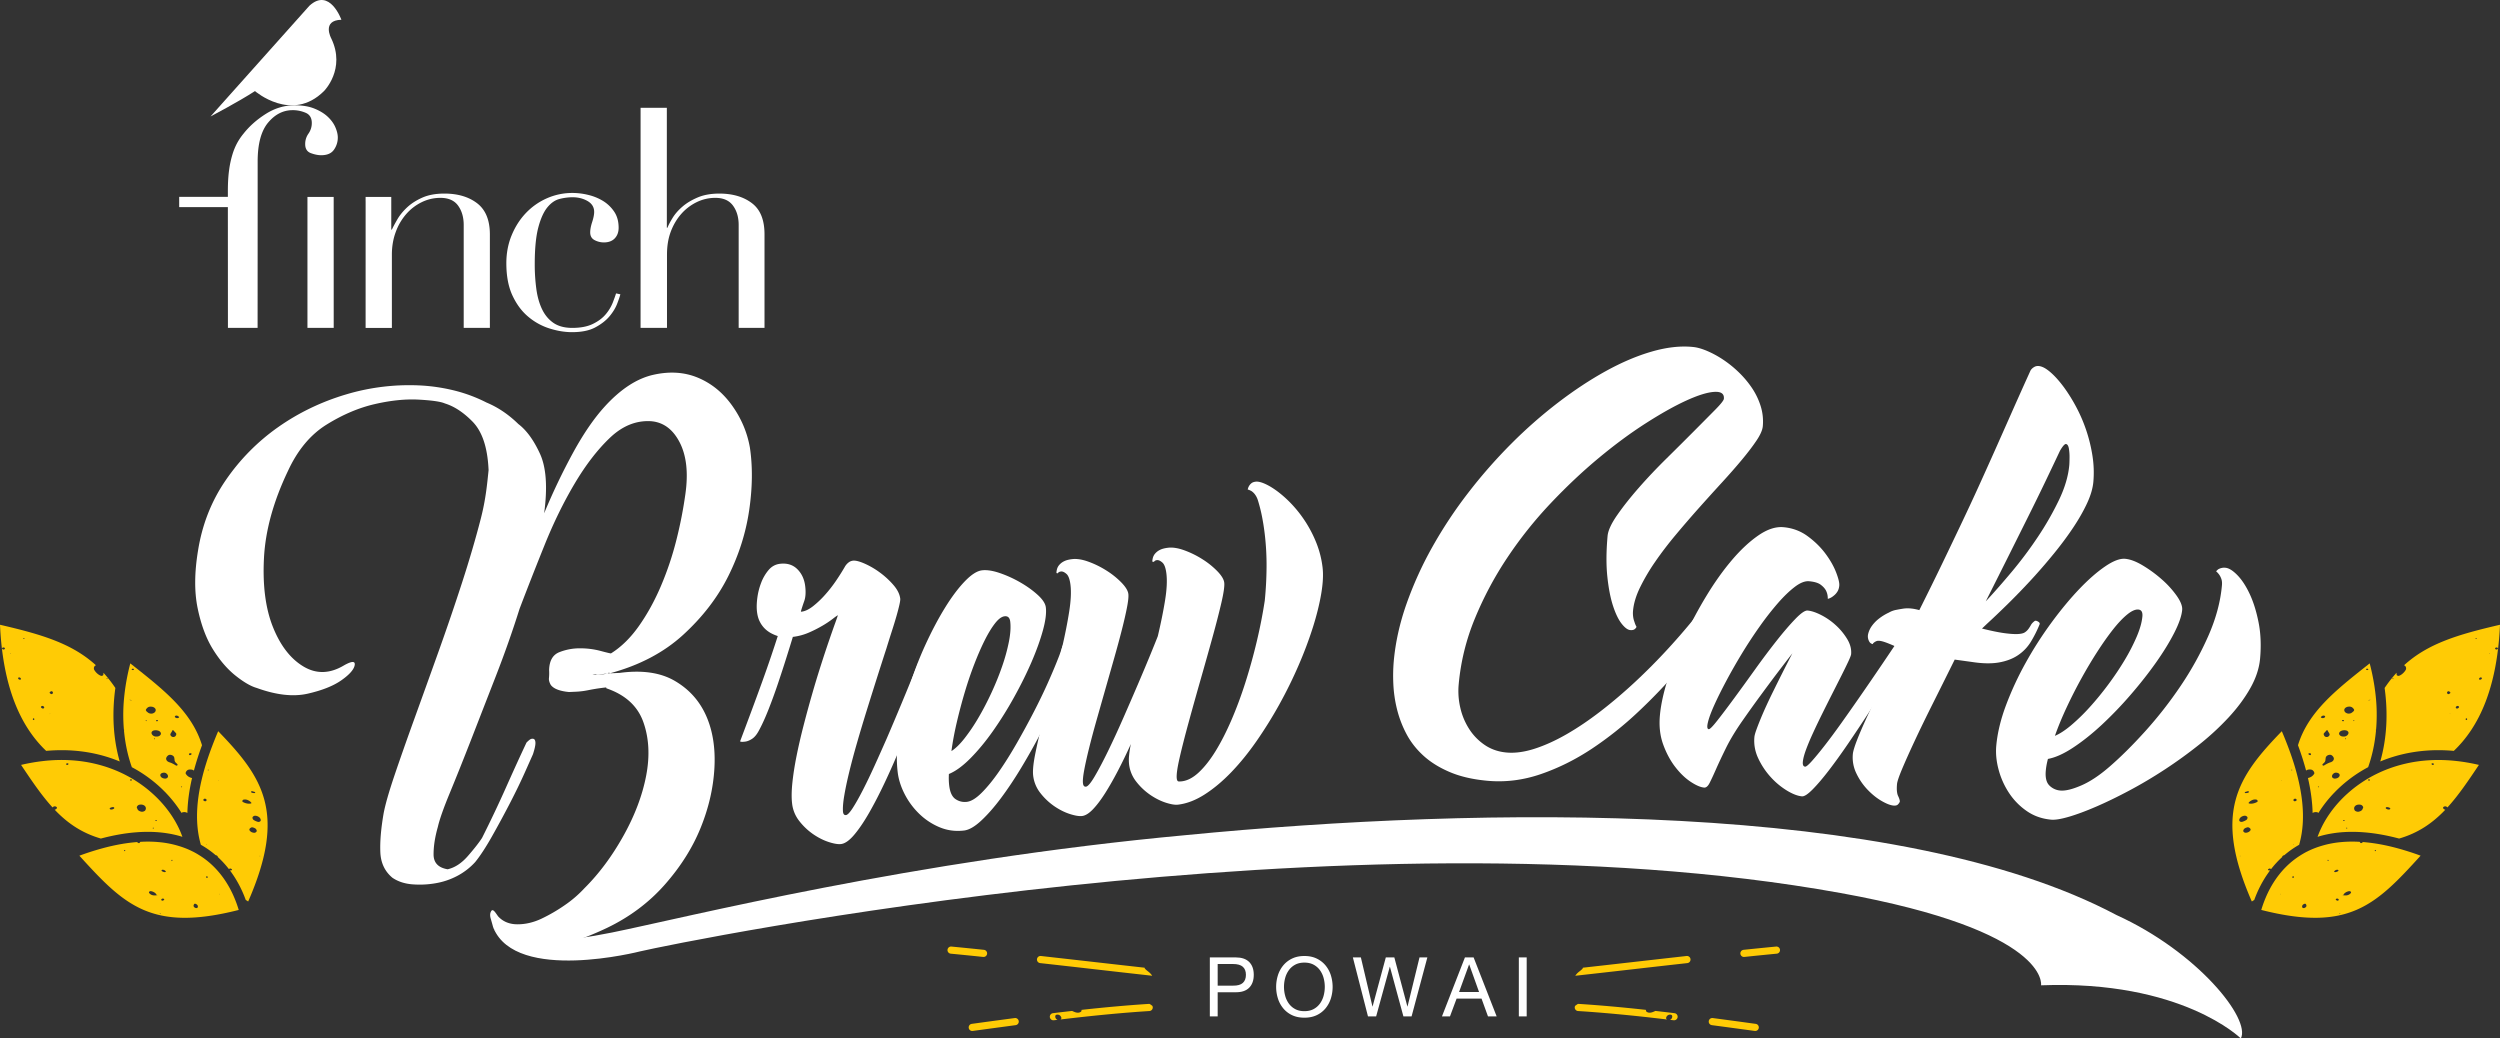 <svg xmlns="http://www.w3.org/2000/svg" viewBox="0 0 7568.17 3143.66"><rect x="0" y="0" width="7568.17" height="3143.66" fill="#333333" stroke="none"/><defs><style>.cls-1{fill:#fff;}.cls-2{fill:#ffcb05;}</style></defs><title>BrewCafe_logo</title><g id="Layer_2" data-name="Layer 2"><g id="Layer_1-2" data-name="Layer 1"><g id="_Group_" data-name="&lt;Group&gt;"><path id="_Compound_Path_" data-name="&lt;Compound Path&gt;" class="cls-1" d="M689.8,649.56V579.18q0-36.75,3.67-63.53a291.42,291.42,0,0,1,9.95-47.25,185.82,185.82,0,0,1,14.67-35.72A181.32,181.32,0,0,1,737,404.83q27.27-34.6,68.23-60.37t87.13-25.71q34.73,0,59.37,9.95c16.4,6.66,30,14.89,40.43,24.71s18.22,20.48,23.14,32,7.33,21.92,7.33,31a63.31,63.31,0,0,1-11.57,36.7q-11.55,16.81-38.87,16.78c-9.08,0-19.38-2-30.91-6.21s-17.38-13.27-17.38-27.37a53.93,53.93,0,0,1,10-31.95,54.92,54.92,0,0,0,10-32.1q0-23-18.91-30.93a99.35,99.35,0,0,0-38.88-7.85c-28.74,0-53.5,12.57-74.51,37.74S780,435.65,780,488.92v145.9h0v14.74h0l-.17,343.07H690Z"/><path id="_Compound_Path_2" data-name="&lt;Compound Path&gt;" class="cls-1" d="M930.73,609.13h0V596.19h79.42l.08,396.44h-79.5Z"/><path id="_Compound_Path_3" data-name="&lt;Compound Path&gt;" class="cls-1" d="M1106.85,609.13h-.07V596.19h77.69v98.9h1.81c3.74-8,9.18-18.16,16.28-30.51s16.7-24.34,29.08-36.06,27.66-21.7,46.17-30,41-12.53,67.49-12.53q60.95,0,99.38,29.54Q1483,645.24,1483,709.83v282.8h-79.23V681.21c0-24-6-43.75-17.32-59.14s-29.17-23.1-53.2-23.1a127.89,127.89,0,0,0-56.31,12.94,148.46,148.46,0,0,0-47.08,36,171,171,0,0,0-31.88,54.54q-11.67,31.47-11.65,68.43l0,221.78h-79.54Z"/><path id="_Compound_Path_4" data-name="&lt;Compound Path&gt;" class="cls-1" d="M1878,890.93q-2.57,10.25-9.9,29.1c-4.93,12.59-12.64,25.29-23.25,37.86s-25,23.72-43,33.33-41.43,14.31-70.16,14.31q-32.7,0-67.93-11.11a186.54,186.54,0,0,1-64.57-35.56q-29.31-24.45-47.84-64.23t-18.51-98q0-45.21,15.93-84.07t43.07-67.46a197.13,197.13,0,0,1,63.66-44.78,190.15,190.15,0,0,1,78-16.17,199.65,199.65,0,0,1,47.71,6,154.25,154.25,0,0,1,44.83,18.48A109.46,109.46,0,0,1,1859.46,641c8.91,13.27,13.3,29.44,13.3,48.53,0,12.92-3.81,23.6-11.57,31.88s-18.82,12.48-33.11,12.48a59.94,59.94,0,0,1-28-6.94q-13.36-6.95-13.38-23.53c0-8.65,2-19.14,6-31.4s6-22.49,6-30.55c0-14.1-6.63-25.07-19.77-32.75s-28.41-11.59-45.61-11.59a159.86,159.86,0,0,0-39.17,5.11c-13.5,3.36-25.9,11.84-37,25.36s-20.39,33.93-27.54,61-10.79,64.08-10.79,110.86a554.62,554.62,0,0,0,4.77,74.83c3.16,23.46,8.85,43.9,17.22,61.45s19.81,31.44,34.45,41.58,33.73,15.3,57.18,15.3q37.88,0,62.44-12.1c16.39-7.94,29.21-17.62,38.72-29a129,129,0,0,0,21.1-34.64c4.57-11.73,8-21.33,10.3-28.69Z"/><path id="_Compound_Path_5" data-name="&lt;Compound Path&gt;" class="cls-1" d="M1939.23,326.31h79.48V689.5h1.83c3-8,8.33-18,15.68-30s17.45-23.41,30-34.22,28.06-20,46.13-27.65q27.4-11.58,65.25-11.61,61,0,99.3,29.54c25.62,19.79,37.48,51.16,37.48,94.28v282.8h-78.23V681.21c0-24-6-43.75-17.51-59.14s-29-23.1-53.08-23.1a128.15,128.15,0,0,0-56.37,12.94,149.32,149.32,0,0,0-47.1,36q-20.31,23.21-31.92,54.54c-7.65,21-11,43.78-11,68.43V992.63h-80Z"/><path id="_Path_" data-name="&lt;Path&gt;" class="cls-1" d="M1033.5,59.8s-35.2-98.66-96.7-42.53L637.32,352.58s84-44,134.57-76.85c0,0,111.48,97,208.88,0,0,0,66.85-66.44,22-159.49C1002.76,116.24,972.83,61.39,1033.5,59.8Z"/><rect id="_Path_2" data-name="&lt;Path&gt;" class="cls-1" x="542.45" y="595.94" width="148.01" height="31.07"/></g><path class="cls-1" d="M1438.42,2609.81q22.8-28.07,50.71-77.44t54.21-100.16q26.29-50.79,45.47-93.74t24.62-55.24q7.93-24.39,7.47-34.92t-6.53-11.74c-4.07-.8-8,.36-11.87,3.53a82.21,82.21,0,0,0-8.67,7.91q-27.52,58.39-61.69,135.07t-72.9,153.62q-14.12,21.71-42.7,54.53t-61.38,40.32q-42.47-7.14-42.59-44.73t12.87-83.28q7.53-33.4,36-102.37T1425.13,2242q35.05-90.24,75.6-194.35t72.13-204.7q35-91.79,75.67-192.85t91-186q50.4-84.91,106.66-138.57t122.58-50.55q57.26,3.52,88.54,63.76t17.5,157.12a1294.32,1294.32,0,0,1-27,138,939.19,939.19,0,0,1-46.48,138.92q-28.59,67.45-66.78,121.76t-85,83.49q-3,.12-31.91-7.62a242.39,242.39,0,0,0-62-7.79,166.81,166.81,0,0,0-62.64,11.81q-29.58,11.88-30.7,54a155.13,155.13,0,0,1-.42,24.08c-.78,6.05,1,13,5.42,20.81q12.76,17.49,55.1,21.62l22.51-1a236.56,236.56,0,0,0,35.89-4.6q19.37-3.82,35.82-6.1c9.81-1.32,16.42-2.05,20.69-2.33-2.61.21-3.1,1.19-1.1,3q85.47,29.36,111.29,101.85t8.68,162q-17.1,89.52-68.63,182t-117.79,158.61a353.73,353.73,0,0,1-60.84,52.32,497.92,497.92,0,0,1-70.39,40.73q-35.37,16.59-71.44,16.7t-58.17-23c-5.92-6.61-15.79-26.83-21.82-17.09-3,4.83-4.52,11.2-2.06,21.15,2.32,7.89,4.72,16.33,7.12,25.24s8.75,17.15,19.15,24.74c9.6,11.88,21.36,22,34.11,31.36,19.49.73,40.65,1.82,63.68,3.4,10.53.72,20.56,1.19,30.26,1.5,3.74-.08,7.62-.17,11.91-.37a331,331,0,0,0,98.39-19.4,955.75,955.75,0,0,0,88.6-37q103-49.7,174.64-131.06t108.2-171.73q36.6-90.29,41.62-180.8t-25.07-158.3q-30.06-67.83-94.92-105.58T1876.23,2037l-30,1.33-6,.27-3,.13c-5.62,2.17-16,3.6-30.66,4.34,3.56-.25,13.63-1.66,30.66-4.34,4-.17,6-1.24,5.86-3.26l3.14,2.86q133.76-35.94,221.92-116.59t136.5-177.5q48.3-96.89,63.34-199.82t2.13-189.58q-12.09-68.62-53.76-127t-103-84.17q-61.35-25.82-135.74-9t-146.17,95.2q-48.82,53.36-96.09,139.62a1902.18,1902.18,0,0,0-88.07,184.37q15.78-118-12.48-179.91t-65.67-90.33q-44.07-43.17-96.12-64.93a458.88,458.88,0,0,0-91.78-35,547.35,547.35,0,0,0-103-16.48,667.38,667.38,0,0,0-230.42,26.75Q935,1227.56,841.69,1293.28A634,634,0,0,0,683.36,1453.7q-65,94.68-83.81,212.76-16.57,100-1.28,174.5t46.11,124.28q30.84,49.83,68.19,79.71t64.84,37.72q88.64,32.16,154.16,17.23t102-40.61q36.43-25.66,40.11-45.39t-31.59-.1q-64.47,38.94-123.14,4t-92.52-119.22q-33.81-84.22-27.31-209.33t72.53-263.4q43.88-95.11,117.09-140.53t146.14-62.11q72.93-16.79,133.26-13.43t78.7,11.54q42.67,13.2,83.65,55c27.26,27.87,45.19,73.45,48.51,145.34l.1,1.38c-4.22,40.33-8.16,87.12-23.57,146.92s-34.12,123.85-56.17,192-46,138.42-71.85,210.72-50.45,140.6-73.64,204.79-43.27,121.23-60.09,171.09-27.69,88-32.54,114.23q-12,69.77-9.82,117.75t36.48,76.59q24.8,16.93,59.53,19.92a278.14,278.14,0,0,0,70.55-3.13,219.11,219.11,0,0,0,66.68-22.51A198.45,198.45,0,0,0,1438.42,2609.81ZM1805.7,2043.1l-1.38.08-3,.13c-10,.45-9-.08,2.94-1.64,2.65-.33,4.6-.76,7-1.13-1.27.33-3.08.74-4,1C1803.38,2042.71,1803,2043.19,1805.7,2043.1Z"/><path class="cls-2" d="M722.67,2754.68c-1-3.54-2.22-7.25-3.47-11-2.6-7.85-5.71-16.2-9.32-24.81a322,322,0,0,0-14.43-30.2c-15.48-28.42-37.14-57.68-67.39-82.17a247.8,247.8,0,0,0-23.76-16.89c-6.12-3.87-12.42-7.61-19.13-11.05-.52-.27-1.08-.49-1.61-.76q-6.72-3.39-13.65-6.41a269.33,269.33,0,0,0-29.57-10.65,296.4,296.4,0,0,0-45.11-9.83,369.94,369.94,0,0,0-70.75-2.39c-.64,2-2.25,3.79-3.73,3.85-1.8.08-4.22-1.4-5.6-3.24-10.21.79-20.62,1.91-31.24,3.42q-22.91,3.25-47.05,8.75c-10.47,2.39-21.15,5.15-32,8.17-20.91,5.84-42.37,12.73-64.56,20.94C376.27,2740.06,458,2821.9,722.67,2754.68Zm-126.8-5.8a11.41,11.41,0,0,1-3.11,0c-6.43-2.16-8.39-6.16-5.45-11.22,1-1.79,2.81-2.26,4.83-1.49,5.07,2,7.22,5.12,6.87,9.27C598.88,2747,597.66,2748.17,595.87,2748.88Zm67.35-41.9,1.12-1.3.69,1.46Zm-38.91-53c.33-.59,1.39-1.51,1.77-1.42a3.22,3.22,0,0,1,2.83,3,2.16,2.16,0,0,1-1,1.54,2.34,2.34,0,0,1-3.66-1.08A2.24,2.24,0,0,1,624.31,2654Zm-244.9-79.26c-.4.63-.69,1.76-1.18,1.81-2,.21-2.88-.88-2.08-2.77.17-.41,1.25-.62,1.92-.92C378.52,2573.51,379,2574.14,379.41,2574.76Zm96.41,136.44c-.46-.14-1-.26-1.42-.42,0-.17,0-.35-.07-.52-1.69.17-3.38.39-5.07.45-7.73.34-13.4-2.21-17.39-6.95a3,3,0,0,1-.32-4,5.38,5.38,0,0,1,4.93-1.9,14.28,14.28,0,0,1,2.89.39c6.74,2,11.83,5.3,14.56,10.36a4.87,4.87,0,0,1,.4,1.66l.86-.08-.79.6.79-.6c.23.42.44.74.63,1,.5.15.91.31,1,.54C477.07,2712.45,476.57,2712.27,475.82,2711.2Zm8.47,55.39a7,7,0,0,1-.48-2.09c0-.24,1-.46,1.48-.69.18.69.35,1.39.52,2.08Zm10.58-41a5.27,5.27,0,0,1-4.8.74,3.32,3.32,0,0,1-1.74-1.58c-.74-2,1.48-4.36,4-4.45,1.93,0,4,.46,4.69,1.79S496.4,2724.62,494.87,2725.57Zm7.32-86.69c-1.31,1.38-3.25,1.63-5.42,1.1-5.39-1.32-8.47-3.5-7.7-5.38a5.11,5.11,0,0,1,5.22-1.44,11.48,11.48,0,0,1,6.87,3.86C501.63,2637.61,502.47,2638.58,502.19,2638.88Zm19.66-33.6c-.11.59-1.08,1.09-1.65,1.63l-1.29-1.86c.25-.64.24-1.61.81-1.87C521.27,2602.47,522.24,2603.33,521.85,2605.28Z"/><path class="cls-2" d="M505.88,2522.6a328.52,328.52,0,0,1,37.27,8c3.06.85,6.07,1.82,9.08,2.76q-3.51-9.82-7.81-19.52c-15.32-34.4-38.09-67.2-66.6-96.16-5.23-5.32-10.7-10.47-16.3-15.51-6.12-5.5-12.39-10.85-18.93-16-7.69-6.06-15.71-11.84-23.95-17.35-5.8-3.88-11.68-7.66-17.72-11.24-1.69-1-3.43-2-5.16-3q-9.72-5.55-20.57-11c-49.61-24.58-117.11-45.13-202.34-42.72-7.57.2-15.31.63-23.16,1.22-6.74.5-13.6,1.17-20.55,2a564.09,564.09,0,0,0-65.34,11.49c32.57,48.66,62.07,92.39,95.33,128.8a8.77,8.77,0,0,1,4-2.94c3.12-1.33,8.23.39,9.15,3.17.76,2.27-2.6,5.83-6.15,6.44a5.3,5.3,0,0,1-.8,0c38,40,81.38,70.42,140,87.5C379.79,2518.71,446.78,2513.39,505.88,2522.6Zm-42.17-14.18c-.55-.53-1.57-1.1-1.51-1.6s1.57-1.46,1.78-1.37C466.37,2506.48,466.23,2507.54,463.71,2508.42ZM475,2484.85c-.89.23-1.9.79-2.66.65-2.92-.56-3.22-1.63-.74-2.58a4.69,4.69,0,0,1,2.82.4C474.91,2483.52,474.86,2484.32,475,2484.85Zm-79.68-125.36c2.2-.49,3.95.23,4.57,1.89.12.33-1.31,1-2,1.49-2.42.62-4.07,0-4.43-1.86C393.4,2360.56,394.56,2359.66,395.36,2359.49Zm-194.72-47.3a3,3,0,0,1,1.9-1.45,5.68,5.68,0,0,1,5,1.43,4.05,4.05,0,0,1-2.89,3.31,4.18,4.18,0,0,1-2.42.29C200.53,2314.89,200,2313.55,200.64,2312.19ZM343.9,2448.65a14.5,14.5,0,0,1-8.18,2c-1.94-.38-3.38-1.18-3.62-2.48a2.42,2.42,0,0,1,.89-2c2-1.64,4.76-2.32,7.66-2.78,2.25-.36,4.14,0,5,1.58S345.58,2447.69,343.9,2448.65Zm83.44,8.44c-5.06-1.27-9.19-3.38-11-7.32-.67-1.45-1.24-2.9-1.85-4.35-1.62-2.58,2.71-8.28,7-9.21,11.79-2.56,20.9,3.8,20.08,12a12.68,12.68,0,0,1-1.45,4.39C438.41,2455.9,431.8,2458.21,427.34,2457.09Z"/><path class="cls-2" d="M643.12,2256.51q-5,13-9.43,25.63c-4,11.38-7.69,22.52-11,33.35-20.82,68.11-28.3,125.43-25.75,174.13a319.78,319.78,0,0,0,3.69,34.72c1.5,9.12,3.4,17.88,5.63,26.34.59,2.23,1.15,4.48,1.78,6.67a279.23,279.23,0,0,1,44.68,31.36,10.48,10.48,0,0,1,5.55,2.75,2.68,2.68,0,0,1,.92,2.83,292.1,292.1,0,0,1,34.39,37.47c0-1.24.9-2.3,2.57-2.49a7,7,0,0,1,5.18,1.78c1.65,1.46,1.31,2.79-.71,3.54a13.83,13.83,0,0,1-2.6.44,9.68,9.68,0,0,1-2.49-.76c23,30.41,38.33,62.34,48.36,90,2.47,1.6,4.94,3.2,7.43,4.76,117.46-268.6,44.28-376.22-90.81-515.5C654.14,2228.34,648.46,2242.56,643.12,2256.51Zm-12.89,73.36c2.1.83,2,1.73-.13,2.53-.49-.45-1.38-.92-1.35-1.34S630.05,2329.79,630.23,2329.87Zm-5.44,93.93c-1.1,1.59-2.68,2.15-5,1.58a5.58,5.58,0,0,1-4.05-2.69c-.74-1.55.12-2.82,1.61-3.88a4.65,4.65,0,0,1,5.14-.42C625.41,2419.82,626.15,2421.84,624.79,2423.8Zm1,133-1.62-.83,1.8-.63ZM768.47,2521c-6.48-.84-10.84-3.61-13.36-8-.37-.63-.07-1.47-.07-2.48.52-2,2.26-3.7,4.74-5.07a7.11,7.11,0,0,1,5.71-.63c4.81,1.38,9,3.25,10.76,7.12a14.28,14.28,0,0,1,.82,2.14C778.14,2517.78,773.36,2521.59,768.47,2521Zm17.44,71.13.29-1.47,2,.94Zm3.38-108.29c-.35,3-5.11,5.12-8.75,4.06a44.84,44.84,0,0,1-12.78-5.75c-2.32-1.59-2.94-3.8-3.45-6.11-.47-3.61,4.7-7.22,9.53-6.55C783.25,2470.77,790.08,2477.13,789.29,2483.8Zm-28.88-87.26c.72-1.86,2.54-2.08,4.72-.81,1.88.5,3.83.92,5.61,1.56a3.13,3.13,0,0,1,1.9,1.61c.25,1.24-1.21,2.11-3.61,2a33,33,0,0,1-5.76-.94C761,2399.48,759.78,2398.2,760.41,2396.54Zm-26.55,27.3a5.62,5.62,0,0,1,3.7-3.25,13.17,13.17,0,0,1,2.94-.31,20.43,20.43,0,0,1,8.93,1.46c4.42,2,8.28,4.37,11,7.72,1.31,1.63.83,2.7-2,3.12a28.72,28.72,0,0,1-6.07.37,39.45,39.45,0,0,1-16.71-5C733.67,2426.86,733.16,2425.53,733.86,2423.84Zm-71.61-60.4-1.74.41.27-1.18Z"/><path class="cls-2" d="M139.76,2273.11c91.54-8.2,165.88,8.47,222.64,32.07-19.58-68.56-24-143.63-13.16-222.51A395.76,395.76,0,0,0,313,2036.51c.07.67.1,1.34.15,2-.11,1.49-.25,3-.32,4.48-.09,1.74-4.91,3.79-7,2.89a40.88,40.88,0,0,1-5.14-2.32,45.47,45.47,0,0,1-14.49-14.2,10.42,10.42,0,0,1,.48-12.91,8.6,8.6,0,0,1,3.76-2.5C217.59,1947.46,125,1920.25,0,1891.3,8.61,2082,63,2200.14,139.76,2273.11Zm184.3-220c2.27.87,2.16,1.82-.18,2.61-.52-.47-1.49-1-1.44-1.39S323.84,2053,324.06,2053.07Zm-173.3,108.56.19-1.14,1.41.69Zm5.43-69.17c1.89-.15,4.21,2.5,4.12,4.68-.07,2.38-2.81,4.68-4.88,4-3-.92-5.41-3-5.19-4.5C150.48,2095,153.77,2092.65,156.19,2092.46Zm-28,44.51c3.5,0,7.19,3.8,5.08,6.3a3.85,3.85,0,0,1-5,1.3,7.49,7.49,0,0,1-3.93-3C123.17,2139.82,125.48,2137,128.2,2137Zm-26.13,37.51a2.86,2.86,0,0,1,1.73,1.61,2.71,2.71,0,0,1,0,2.09,7,7,0,0,1-1.51,1.71,9.2,9.2,0,0,1-1.81-.69C98.41,2177.86,99.84,2174.18,102.07,2174.48ZM73.29,1932.1c.58.08,1,.79,1.5,1.21l-2.24.87c-.8-.22-2.09-.29-2.31-.69C69.64,1932.43,70.89,1931.81,73.29,1932.1ZM58.13,2050.66a5.85,5.85,0,0,1,5.34,4.55c.25,1.45-1.23,2.47-3.31,2.36-2.93-.16-5.28-2.28-5.29-4.42A3,3,0,0,1,58.13,2050.66Zm-26.29-72.61.78,1.76-2-.16Zm-19.37-17.7c2.14.87,2.93,2.2,2,3.87s-2.56,2.22-4.72,2c-2-.5-3.39-1.52-3.54-3.06C6,1961,9.88,1959.3,12.47,1960.35Z"/><path class="cls-2" d="M400.44,2013c-2-1.57-4-3.15-6-4.74a674.36,674.36,0,0,0-14.05,67.07q-1.83,11.72-3.21,23.31c-1,8.76-1.92,17.47-2.55,26.11a530.68,530.68,0,0,0,.46,84.09,2.39,2.39,0,0,1,1.11,1.33c.07.17-.4.46-.91.76,3.5,39,11.37,76.35,23.86,111.58,5.88,3.12,11.54,6.29,16.91,9.47a409.25,409.25,0,0,1,44.2,30.31q10,7.82,19.32,16.15c6.84,6.09,13.41,12.4,19.75,18.86a377,377,0,0,1,50.3,63.66,8.05,8.05,0,0,1,3.7-2,18.83,18.83,0,0,1,11.9,1.05c.74.34,1.35.76,2,1.14.76-32.06,5.22-67.2,14.15-105.88a3.91,3.91,0,0,1-.48-.05c-9.38-2.14-15.18-7-18.88-13.54-.22-3.9,1.83-7.2,5.25-10,4-3.29,15.83-2.76,19.32.94.13.13.23.29.36.42,6.47-24.32,14.56-49.91,24.57-77C581,2155.58,496.57,2088.87,400.44,2013Zm172.05,269c1-1.71,2.89-2.15,5.21-1.51,2.72.74,3.21,2,1.34,3.6a8,8,0,0,1-2.23,1.57,12.93,12.93,0,0,1-2.83.42C572.25,2284.92,571.58,2283.5,572.49,2282Zm-86.28-64.54a6.08,6.08,0,0,1,0,6.59c-1.86,3-4.82,4.88-9.12,5.5a53.82,53.82,0,0,1-6.12.23c-9.18-1.21-14.15-9.42-11.66-13.78a9.11,9.11,0,0,1,6.18-4.61,24.12,24.12,0,0,1,14.85,1A11.27,11.27,0,0,1,486.21,2217.46Zm-16.67,19.22-1.93,1.4c-.58-.51-1.62-1-1.59-1.53s1.14-1,1.77-1.44C468.37,2235.62,468.93,2236.13,469.54,2236.68Zm4.34-56.73a3.85,3.85,0,0,1,4.7,1.72c.16.3-1,1.23-1.8,1.51a12.68,12.68,0,0,1-3,.3c-.54-.61-1.49-1.23-1.48-1.84A2.4,2.4,0,0,1,473.88,2180Zm-31.39-33.12a27.33,27.33,0,0,1,3.26-3.78c3.4-3.3,8-4.4,13.39-3.67a17.34,17.34,0,0,1,8,2.9c3.86,2.88,5.09,6.41,3.71,10.27s-5,6.37-10.18,7.63a16.92,16.92,0,0,1-2.92.19c-3.14-.19-6.12-.7-8.38-2.31a38.72,38.72,0,0,1-6.06-4.95C441.61,2151.26,440.93,2149,442.49,2146.83Zm.2,33.35,1.78,1.53c-.67.47-1.34.94-2,1.4-.61-.51-1.72-1.05-1.68-1.54S442,2180.64,442.69,2180.18Zm-42.3-155.41c2.09-.86,3.73-.5,4.76.86.57,1.4-.17,2.52-2.33,2.79a4,4,0,0,1-4.45-2.19C398.24,2025.91,399.56,2025.11,400.39,2024.77Zm-1.67,97.44c-.56-.13-1.35-.13-1.65-.4a3.7,3.7,0,0,1-.69-1,6.07,6.07,0,0,0-1.22-.15c0-.25-.05-.5-.08-.75-1.76-.23-2.51-.82-2.12-1.81.62.2,1.57.27,1.8.6a2.4,2.4,0,0,1,.32,1.21c.29,0,.54.09.88.11.15.26.28.53.42.79C397.74,2121,398.65,2121.38,398.72,2122.21Zm109.73,229.35c-.44,2.77-4.58,5.61-8.19,5.5-7.77-.23-13.45-3.71-14.79-9.08-1-3.8,2.21-7.46,7.3-8.47,4.66-.92,7.93-.35,10.9,2C507.23,2344.32,509.06,2347.6,508.45,2351.56Zm28.77-35.07c-.38.57-1.37.94-2.08,1.4a11.51,11.51,0,0,1-2.85-.77c-6.33-3.86-12.74-7.59-20.51-9.79a16.67,16.67,0,0,1-2.52-1.3c-4.78-2.27-7.46-7.85-5.86-12a15.83,15.83,0,0,1,6.27-7.65,8.87,8.87,0,0,1,5.61-1.39c6.68.37,11.64,4.67,12.26,8.68a65.77,65.77,0,0,1,.9,6.79c.15,4,2.15,7.3,5.77,10.2a15.79,15.79,0,0,1,3.3,3.72A2.17,2.17,0,0,1,537.22,2316.49Zm12.29,64.35c2.41.88,2.28,1.81-.23,2.55l-1.65-1.38C548.27,2381.59,549.23,2380.72,549.51,2380.84Zm-20-212.27c.73-1.54,2.62-2.36,4.78-2.34,3.59.05,8.18,3.45,7.86,5.69a11,11,0,0,1-2.35,1.41,9.22,9.22,0,0,1-8.31-.82C529.78,2171.52,528.8,2170.15,529.56,2168.57Zm-8.26,44c.93-1.88,1.73-2.86,2.88-2.29.77.4,1.15,1.21,1.72,1.83,2.27,2.45,4.64,4.86,6.8,7.37a4.61,4.61,0,0,1,.9,4.34c-.67,1.4-1,3-2.06,4.19a9,9,0,0,1-12.55,1.07c-2.91-2.36-4.14-5.14-2.51-8.25C518,2218.09,519.91,2215.43,521.3,2212.62Z"/><path class="cls-2" d="M7327.83,2590.37c-22.18-8.21-43.65-15.1-64.56-20.94-10.81-3-21.49-5.78-32-8.17q-24.15-5.51-47.05-8.75c-10.62-1.51-21-2.63-31.24-3.42-1.38,1.84-3.8,3.32-5.59,3.24-1.49-.06-3.1-1.87-3.73-3.85a370,370,0,0,0-70.76,2.39,296.4,296.4,0,0,0-45.11,9.83,269.33,269.33,0,0,0-29.57,10.65q-6.94,3-13.65,6.41c-.53.27-1.09.49-1.61.76-6.7,3.44-13,7.18-19.13,11.05a248.9,248.9,0,0,0-23.75,16.89c-30.26,24.49-51.92,53.75-67.4,82.17a322,322,0,0,0-14.43,30.2c-3.61,8.61-6.72,17-9.32,24.81-1.24,3.79-2.42,7.5-3.47,11C7110.19,2821.9,7191.9,2740.06,7327.83,2590.37Zm-358.67,155.06c-.35-4.15,1.8-7.32,6.88-9.27,2-.77,3.79-.3,4.83,1.49,2.93,5.06,1,9.06-5.45,11.22a11.49,11.49,0,0,1-3.12,0C6970.51,2748.17,6969.29,2747,6969.16,2745.43Zm-66-38.29.69-1.46,1.12,1.3ZM6944,2656c-.83,1.62-2.25,2-3.67,1.08a2.11,2.11,0,0,1-1-1.54,3.21,3.21,0,0,1,2.82-3c.38-.09,1.45.83,1.77,1.42A2.24,2.24,0,0,1,6944,2656Zm246.14-83.14c.66.3,1.75.51,1.92.92.8,1.89-.05,3-2.07,2.77-.5-.05-.79-1.18-1.19-1.81C7189.21,2574.14,7189.66,2573.51,7190.1,2572.88Zm-98.74,138.86c.08-.23.5-.39,1-.54a9.91,9.91,0,0,0,.63-1l.79.6-.79-.6.86.08a4.87,4.87,0,0,1,.4-1.66c2.73-5.06,7.82-8.36,14.56-10.36a14.28,14.28,0,0,1,2.89-.39,5.38,5.38,0,0,1,4.93,1.9,3,3,0,0,1-.32,4c-4,4.74-9.66,7.29-17.39,6.95-1.69-.06-3.38-.28-5.07-.45,0,.17,0,.35-.07.52-.41.16-1,.28-1.42.42C7091.6,2712.27,7091.1,2712.45,7091.36,2711.74Zm-9,54.15c.17-.69.34-1.39.52-2.08.51.23,1.47.45,1.48.69a7,7,0,0,1-.48,2.09Zm-11.22-43.82c.69-1.33,2.76-1.78,4.69-1.79,2.52.09,4.75,2.44,4,4.45a3.32,3.32,0,0,1-1.74,1.58,5.27,5.27,0,0,1-4.8-.74C7071.77,2724.62,7070.49,2723.33,7071.14,2722.07ZM7067,2637a11.48,11.48,0,0,1,6.87-3.86,5.09,5.09,0,0,1,5.21,1.44c.78,1.88-2.3,4.06-7.69,5.38-2.17.53-4.11.28-5.42-1.1C7065.7,2638.58,7066.54,2637.61,7067,2637Zm-18.56-33.84c.58.26.56,1.23.81,1.87l-1.28,1.86c-.58-.54-1.55-1-1.66-1.63C7045.93,2603.33,7046.9,2602.47,7048.45,2603.18Z"/><path class="cls-2" d="M7262.82,2538.55c58.63-17.08,102-47.52,140-87.5a5.12,5.12,0,0,1-.79,0c-3.56-.61-6.91-4.17-6.15-6.44.91-2.78,6-4.5,9.14-3.17a8.72,8.72,0,0,1,4,2.94c33.26-36.41,62.77-80.14,95.32-128.8a563.19,563.19,0,0,0-65.33-11.49c-6.95-.8-13.81-1.47-20.55-2-7.85-.59-15.59-1-23.16-1.22-85.23-2.41-152.73,18.14-202.34,42.72q-10.86,5.38-20.56,11c-1.75,1-3.48,2-5.17,3-6,3.58-11.92,7.36-17.71,11.24q-12.37,8.26-24,17.35c-6.52,5.14-12.8,10.49-18.92,16-5.6,5-11.07,10.19-16.3,15.51-28.51,29-51.28,61.76-66.6,96.16q-4.32,9.69-7.81,19.52c3-.94,6-1.91,9.08-2.76a328.52,328.52,0,0,1,37.27-8C7121.39,2513.39,7188.39,2518.71,7262.82,2538.55Zm-158.62-33.1c.2-.09,1.71.85,1.77,1.37s-.95,1.07-1.51,1.6C7101.94,2507.54,7101.8,2506.48,7104.2,2505.45Zm-10.49-22.13a4.7,4.7,0,0,1,2.82-.4c2.48.95,2.19,2-.74,2.58-.76.14-1.77-.42-2.66-.65C7093.31,2484.32,7093.26,2483.52,7093.71,2483.32Zm81-122.31c-.35,1.89-2,2.48-4.43,1.86-.71-.51-2.14-1.16-2-1.49.61-1.66,2.36-2.38,4.56-1.89C7173.61,2359.66,7174.77,2360.56,7174.69,2361ZM7366,2315.77a4.17,4.17,0,0,1-2.41-.29,4.07,4.07,0,0,1-2.89-3.31,5.68,5.68,0,0,1,5-1.43,3,3,0,0,1,1.9,1.45C7368.2,2313.55,7367.64,2314.89,7366,2315.77ZM7222.53,2445c.85-1.56,2.74-1.94,5-1.58,2.89.46,5.63,1.14,7.66,2.78a2.39,2.39,0,0,1,.89,2c-.24,1.3-1.67,2.1-3.62,2.48a14.54,14.54,0,0,1-8.18-2C7222.59,2447.69,7221.75,2446.37,7222.53,2445Zm-94.47,7.65a12.66,12.66,0,0,1-1.44-4.39c-.82-8.2,8.28-14.56,20.07-12,4.28.93,8.61,6.63,7,9.21-.62,1.45-1.19,2.9-1.85,4.35-1.82,3.94-5.95,6.05-11,7.32C7136.38,2458.21,7129.76,2455.9,7128.06,2452.6Z"/><path class="cls-2" d="M6907.65,2213.57c-135.09,139.28-208.26,246.9-90.81,515.5,2.49-1.56,5-3.16,7.43-4.76,10-27.7,25.35-59.63,48.36-90a9.56,9.56,0,0,1-2.49.76,14,14,0,0,1-2.6-.44c-2-.75-2.36-2.08-.71-3.54a7,7,0,0,1,5.19-1.78c1.66.19,2.61,1.25,2.56,2.49a292.82,292.82,0,0,1,34.39-37.47,2.68,2.68,0,0,1,.92-2.83,10.51,10.51,0,0,1,5.56-2.75,279.13,279.13,0,0,1,44.67-31.36c.64-2.19,1.19-4.44,1.78-6.67,2.23-8.46,4.14-17.22,5.63-26.34a319.78,319.78,0,0,0,3.69-34.72c2.55-48.7-4.93-106-25.74-174.13q-5-16.24-11-33.35-4.42-12.58-9.43-25.63C6919.71,2242.56,6914,2228.34,6907.65,2213.57Zm31.76,117.49c0,.42-.85.89-1.34,1.34-2.14-.8-2.23-1.7-.13-2.53C6938.13,2329.79,6939.38,2330.62,6939.41,2331.06Zm6.24,87.33a4.65,4.65,0,0,1,5.14.42c1.49,1.06,2.35,2.33,1.61,3.88a5.58,5.58,0,0,1-4,2.69c-2.3.57-3.88,0-5-1.58C6942,2421.84,6942.76,2419.82,6945.65,2418.39Zm-3.48,137,1.8.63-1.62.83ZM6791.1,2514a14.33,14.33,0,0,1,.83-2.14c1.76-3.87,5.94-5.74,10.75-7.12a7.11,7.11,0,0,1,5.71.63c2.48,1.37,4.22,3.07,4.74,5.07,0,1,.3,1.85-.06,2.48-2.53,4.39-6.89,7.16-13.37,8C6794.81,2521.59,6790,2517.78,6791.1,2514ZM6780,2591.56l2-.94.29,1.47Zm14.32-122.11c4.83-.67,10,2.94,9.54,6.55-.52,2.31-1.14,4.52-3.46,6.11a44.84,44.84,0,0,1-12.78,5.75c-3.64,1.06-8.4-1.09-8.75-4.06C6778.09,2477.13,6784.92,2470.77,6794.33,2469.45ZM6804.9,2400a33,33,0,0,1-5.76.94c-2.4.09-3.86-.78-3.61-2a3.13,3.13,0,0,1,1.9-1.61c1.79-.64,3.73-1.06,5.61-1.56,2.18-1.27,4-1.05,4.72.81C6808.39,2398.2,6807.19,2399.48,6804.9,2400Zm27.69,27.94a39.45,39.45,0,0,1-16.71,5,28.72,28.72,0,0,1-6.07-.37c-2.87-.42-3.36-1.49-2.05-3.12,2.69-3.35,6.57-5.72,11-7.72a20.47,20.47,0,0,1,8.94-1.46,13.23,13.23,0,0,1,2.94.31,5.69,5.69,0,0,1,3.7,3.25C6835,2425.53,6834.5,2426.86,6832.59,2427.92Zm74.8-65.25.26,1.18-1.73-.41Z"/><path class="cls-2" d="M7568.17,1891.3c-125,29-217.6,56.16-290.49,122.66a8.57,8.57,0,0,1,3.75,2.5,10.42,10.42,0,0,1,.48,12.91,45.43,45.43,0,0,1-14.48,14.2,41.68,41.68,0,0,1-5.15,2.32c-2.05.9-6.87-1.15-7-2.89-.07-1.49-.21-3-.32-4.48.06-.67.09-1.34.15-2a396.83,396.83,0,0,0-36.22,46.16c10.88,78.88,6.42,153.95-13.16,222.51,56.76-23.6,131.1-40.27,222.64-32.07C7505.19,2200.14,7559.56,2082,7568.17,1891.3Zm-322.44,163c.05.43-.92.92-1.44,1.39-2.34-.79-2.45-1.74-.18-2.61C7244.34,2053,7245.68,2053.82,7245.73,2054.29Zm170.08,106.89,1.41-.69.19,1.14Zm2.12-64.5c.22,1.49-2.21,3.58-5.19,4.5-2.07.64-4.81-1.66-4.88-4-.09-2.18,2.23-4.83,4.12-4.68C7414.41,2092.65,7417.69,2095,7417.93,2096.68Zm25.89,44.92a7.47,7.47,0,0,1-3.92,3,3.86,3.86,0,0,1-5-1.3c-2.1-2.5,1.59-6.3,5.08-6.3C7442.69,2137,7445,2139.82,7443.82,2141.6Zm23.91,37.6a9.45,9.45,0,0,1-1.81.69,7,7,0,0,1-1.51-1.71,2.71,2.71,0,0,1,0-2.09,2.89,2.89,0,0,1,1.73-1.61C7468.33,2174.18,7469.76,2177.86,7467.73,2179.2Zm30.2-245.71c-.22.4-1.51.47-2.31.69l-2.24-.87c.5-.42.92-1.13,1.5-1.21C7497.28,1931.81,7498.53,1932.43,7497.93,1933.49Zm15.38,119.66c0,2.14-2.37,4.26-5.3,4.42-2.08.11-3.56-.91-3.31-2.36a5.85,5.85,0,0,1,5.34-4.55A3,3,0,0,1,7513.31,2053.15Zm24.25-73.5-2,.16.77-1.76Zm24.4-16.46c-.15,1.54-1.51,2.56-3.54,3.06-2.16.19-3.86-.46-4.72-2s-.14-3,2-3.87C7558.3,1959.3,7562.18,1961,7562,1963.19Z"/><path class="cls-2" d="M6956.64,2256c10,27.06,18.09,52.65,24.56,77,.13-.13.23-.29.37-.42,3.49-3.7,15.36-4.23,19.31-.94,3.42,2.83,5.47,6.13,5.25,10-3.69,6.5-9.5,11.4-18.88,13.54a3.71,3.71,0,0,1-.48.05c8.93,38.68,13.39,73.82,14.15,105.88.68-.38,1.29-.8,2-1.14a18.8,18.8,0,0,1,11.89-1.05,8,8,0,0,1,3.7,2,377,377,0,0,1,50.3-63.66c6.34-6.46,12.91-12.77,19.75-18.86q9.38-8.32,19.32-16.15a409.25,409.25,0,0,1,44.2-30.31c5.37-3.18,11-6.35,16.92-9.47,12.48-35.23,20.35-72.6,23.85-111.58-.51-.3-1-.59-.91-.76a2.39,2.39,0,0,1,1.11-1.33,530.68,530.68,0,0,0,.46-84.09c-.63-8.64-1.52-17.35-2.55-26.11q-1.38-11.59-3.21-23.31a674.36,674.36,0,0,0-14.05-67.07c-2,1.59-4,3.17-6,4.74C7071.6,2088.87,6987.21,2155.58,6956.64,2256Zm37.55,30a13,13,0,0,1-2.83-.42,8,8,0,0,1-2.23-1.57c-1.86-1.65-1.38-2.86,1.34-3.6,2.32-.64,4.2-.2,5.21,1.51C6996.59,2283.5,6995.92,2284.92,6994.19,2286.08Zm93.68-73.66a24.12,24.12,0,0,1,14.85-1,9.11,9.11,0,0,1,6.18,4.61c2.49,4.36-2.48,12.57-11.66,13.78a53.91,53.91,0,0,1-6.12-.23c-4.3-.62-7.26-2.53-9.12-5.5a6.08,6.08,0,0,1,0-6.59A11.27,11.27,0,0,1,7087.87,2212.42Zm12.51,22.69c.63.48,1.74.94,1.77,1.44s-1,1-1.59,1.53l-1.94-1.4Zm-4.49-53.47c0,.61-.94,1.23-1.48,1.84a12.68,12.68,0,0,1-3-.3c-.78-.28-2-1.21-1.8-1.51a3.86,3.86,0,0,1,4.71-1.72A2.38,2.38,0,0,1,7095.89,2181.64Zm28.94-28.53a38.72,38.72,0,0,1-6.06,4.95c-2.26,1.61-5.24,2.12-8.38,2.31a16.92,16.92,0,0,1-2.92-.19c-5.14-1.26-8.78-3.76-10.18-7.63s-.16-7.39,3.72-10.27a17.26,17.26,0,0,1,8-2.9c5.37-.73,10,.37,13.39,3.67a27.41,27.41,0,0,1,3.27,3.78C7127.24,2149,7126.56,2151.26,7124.83,2153.11Zm2.57,28.46c.05.49-1.07,1-1.68,1.54-.68-.46-1.34-.93-2-1.4l1.78-1.53C7126.17,2180.64,7127.36,2181.08,7127.4,2181.57Zm42.4-155.34a4,4,0,0,1-4.45,2.19c-2.16-.27-2.89-1.39-2.33-2.79,1-1.36,2.67-1.72,4.76-.86C7168.61,2025.11,7169.93,2025.91,7169.8,2026.23Zm2,94.6c.13-.26.26-.53.41-.79.34,0,.59-.07.88-.11a2.32,2.32,0,0,1,.33-1.21c.22-.33,1.17-.4,1.79-.6.39,1-.36,1.58-2.12,1.81a6.36,6.36,0,0,1-.08.75,5.87,5.87,0,0,0-1.21.15,3.74,3.74,0,0,1-.7,1c-.3.27-1.08.27-1.65.4C7169.51,2121.38,7170.43,2121,7171.8,2120.83ZM7064.5,2341.5c3-2.34,6.24-2.91,10.9-2,5.09,1,8.25,4.67,7.3,8.47-1.34,5.37-7,8.85-14.79,9.08-3.6.11-7.75-2.73-8.19-5.5C7059.11,2347.6,7060.94,2344.32,7064.5,2341.5Zm-33.83-27.15a15.75,15.75,0,0,1,3.29-3.72c3.62-2.9,5.62-6.22,5.77-10.2a63.14,63.14,0,0,1,.9-6.79c.62-4,5.59-8.31,12.26-8.68a8.87,8.87,0,0,1,5.61,1.39,15.77,15.77,0,0,1,6.27,7.65c1.61,4.18-1.08,9.76-5.86,12a17,17,0,0,1-2.51,1.3c-7.78,2.2-14.2,5.93-20.51,9.79a11.75,11.75,0,0,1-2.85.77,7.69,7.69,0,0,1-2.09-1.4A2.16,2.16,0,0,1,7030.67,2314.35ZM7020.54,2382l-1.65,1.38c-2.51-.74-2.63-1.67-.23-2.55C7018.94,2380.72,7019.9,2381.59,7020.54,2382Zm16.09-209.5a9.22,9.22,0,0,1-8.31.82,11,11,0,0,1-2.35-1.41c-.32-2.24,4.27-5.64,7.86-5.69,2.16,0,4.05.8,4.78,2.34S7038.4,2171.52,7036.63,2172.51Zm15.06,48.37c1.63,3.11.41,5.89-2.5,8.25a9,9,0,0,1-12.55-1.07c-1-1.24-1.4-2.79-2.07-4.19a4.61,4.61,0,0,1,.9-4.34c2.16-2.51,4.53-4.92,6.8-7.37.57-.62.95-1.43,1.73-1.83,1.15-.57,1.94.41,2.87,2.29C7048.27,2215.43,7050.22,2218.09,7051.69,2220.88Z"/><path class="cls-1" d="M6407.24,2770.09C5748.55,2420.44,4486.32,2440.74,3591.18,2528c-830.21,76.45-1518,250.32-1738.73,295-301.36,61-351.33-.59-358.57-13.63,69.42,167.12,443.56,70.77,443.56,70.77,122.11-28.27,2147.18-445.77,3634.38-176.79,636,115,607,279.44,607,279.44,426-16.51,604.83,160.93,604.83,160.93C6814.58,3084.48,6652.29,2881.53,6407.24,2770.09Z"/><path class="cls-1" d="M2780.09,2005.58a40.43,40.43,0,0,0,4.66,5.8,57.71,57.71,0,0,1,4.11,7.87,42,42,0,0,1,3,12,167.81,167.81,0,0,1,.83,23.76q-.39,13.59-5.25,39.6-9.82,31.41-26.66,77.15t-37.56,95.94q-20.73,50.16-44.56,100.73t-47.23,91.51q-23.4,41-45.36,67t-40,28.21q-13.35,1.59-36.9-6t-46.93-23.47a189.89,189.89,0,0,1-42.08-39.57,104.17,104.17,0,0,1-22.25-53.45q-3.06-25.87.86-63.33t12.67-81.07q8.75-43.58,21-91.18t25.5-93.72q13.23-46.12,26.59-87.87t24.58-74.5q11.23-32.77,18.73-53.53t8.58-24.9q-3,1.17-15.06,10.55a301.78,301.78,0,0,1-30.22,20.28,377,377,0,0,1-41.63,21.24,171.16,171.16,0,0,1-49.33,13.4q-8,26.42-19.87,64t-25.38,77.79q-13.54,40.2-28.53,78.17T2297,2212.34q-9.12,17-20.2,24.27t-21.27,8.5q-8.62,1-11.08.51a31,31,0,0,1-4.1-1.1q17.57-46.64,34.74-92.82t32.17-87.73q15-41.55,27.05-77.2t20.19-61.26a123.82,123.82,0,0,1-21-9,82.36,82.36,0,0,1-18.77-14.1,80.12,80.12,0,0,1-14.82-20.91q-6.24-12.39-8.28-29.65-2.14-18,1-41.89a199,199,0,0,1,11.66-45.93,131.85,131.85,0,0,1,22.49-38.47q14-16.37,34.37-18.78,32.16-3.83,52.41,16.07t24.07,52q3.26,27.48-3,44.91t-10.2,31.44c.51-.06.81,0,.84.3s.29.37.83.3q16.46-1.95,35-16.48a285.32,285.32,0,0,0,36.48-34.56,409.63,409.63,0,0,0,33.5-42.93q15.57-23,26.78-42.57a42.47,42.47,0,0,1,9.77-11.5,26.74,26.74,0,0,1,14.36-6.46q11.76-1.41,34.82,8.6a244.35,244.35,0,0,1,46.13,26.76,247.77,247.77,0,0,1,41.5,38q18.42,21.27,20.85,41.68.55,4.69-2.57,18.6t-8.74,33.65q-5.64,19.77-13.77,45t-16.76,53.3q-14,43-29.35,91.38t-30.61,97.51q-15.27,49.14-28.8,96.07t-23.44,87.52q-9.91,40.55-15.31,72.21t-4,49.8q1.31,11,9.14,10.07,7.07-.84,20.18-21.09t29.93-52.87q16.82-32.61,35.76-74.25t37.73-84.42Q2728.4,2133.44,2780.09,2005.58Z"/><path class="cls-1" d="M3202.79,1994.48q6.14-15,10.18-28.24c2.64-8.81,4.29-13,4.87-12.52,1.75,1.37,4.07,4.16,7,8.33s5.28,10,7.23,17.43,2.66,16.92,2.17,28.38-3.29,24.94-8.34,40.37q-10,29.83-29.65,75.51T3150,2220.3q-26.59,50.88-57.5,102.28t-61.79,92.84q-30.89,41.46-60.27,68.8t-52.13,30q-39.23,4.64-74-9.94a197,197,0,0,1-61.71-40.82,226.48,226.48,0,0,1-44.05-59.61q-17.08-33.36-21-66.32-6.6-55.71,3.48-121.74a933.92,933.92,0,0,1,30.75-133.31,1049.37,1049.37,0,0,1,49.44-130q28.77-62.67,59.13-112t60.09-80.31q29.74-31,52.49-33.67,22-2.6,53.89,8.34a355.08,355.08,0,0,1,62.25,28.43q30.28,17.49,52.62,37.91t24.35,37.69q3.08,25.9-8.87,69.46T3122.76,2004q-22.49,52-53,106.91a1120.1,1120.1,0,0,1-63.86,102.23q-33.37,47.33-68.2,82.46t-65.17,47.5c-.31,6.39-.4,12.38-.26,17.93s.53,11.21,1.21,17q3.61,30.6,19.18,41.1a49.37,49.37,0,0,0,34.39,8.26q19.61-2.34,44.87-27.59t52.1-63.85q26.85-38.57,54.2-86.37t51.62-94.83q24.27-47,43.11-89.42T3202.79,1994.48Zm-161.64-128.83q-13.35,1.59-28.56,20.9t-31,50.6q-15.78,31.32-31.63,72.16t-29.21,85.81q-13.38,44.94-24.2,91.16t-16.3,87.44q18.49-11.71,39.6-38.49a553.77,553.77,0,0,0,42-62.25q20.85-35.46,39.54-75.87t32.31-79.82a560,560,0,0,0,20.57-74.82q6.93-35.42,4-60.54Q3056.06,1863.92,3041.15,1865.65Z"/><path class="cls-1" d="M3566.13,2435.92q-13.37,1.59-36.91-6t-46.93-23.49a189.88,189.88,0,0,1-42.08-39.57,104.24,104.24,0,0,1-22.24-53.45,129.79,129.79,0,0,1,.07-26.25,308.54,308.54,0,0,1,5.42-34.85q-18.89,42-39,80.59t-39.2,68.69q-19.11,30.1-36.81,48.51t-32.62,20.17q-13.32,1.58-36.9-6T3192,2440.86a189.93,189.93,0,0,1-42.08-39.58,104.25,104.25,0,0,1-22.25-53.45q-2.49-21.16,5.95-63.93t22-96.09q13.58-53.31,30.33-113.39t29.9-116.89q13.14-56.83,20.87-105.89t4-80.43q-3.08-25.89-12.38-33.94c-6.2-5.35-11.66-7.77-16.37-7.2q-6.27.73-9,4.24c-.93,1.19-1.94,1.56-3,1.17a2.51,2.51,0,0,1-1.85-2.17,51.43,51.43,0,0,1,1.89-11,32.32,32.32,0,0,1,6.88-12.35,45.8,45.8,0,0,1,14.23-10.82q9-4.67,24.69-6.52,21.18-2.49,49.88,8a280.82,280.82,0,0,1,54.5,27,246,246,0,0,1,44.84,36.06q19,19.63,20.8,34.52,1.39,11.76-4,39.86t-15.18,66.62q-9.75,38.57-22.94,85T3347,2083.61q-13.48,47.35-26.67,93.84t-22.9,85.46q-9.71,38.93-15.08,67.42t-3.89,41q1.31,11,9.15,10.07,8.63-1,26.51-31.41t40.27-76.36q22.39-46,46.51-101t45.62-105.23q21.49-50.28,37.22-88.74t21.21-52.62q13.79-58.14,21.86-107.61t4.25-81.64q-3.08-25.89-12.38-33.94c-6.2-5.35-11.65-7.77-16.36-7.21-3.14.38-5.41,1.32-6.83,2.79s-2.65,2.31-3.69,2.44c-2.1.25-3.23-.42-3.42-2a52.07,52.07,0,0,1,1.89-11,32.49,32.49,0,0,1,6.89-12.35,45.7,45.7,0,0,1,14.23-10.83q9-4.66,24.69-6.51,21.18-2.51,49.87,8a281.51,281.51,0,0,1,54.51,27,245.39,245.39,0,0,1,44.83,36.06q19,19.64,20.81,34.52,1.85,15.69-8.68,61.09t-27.24,105.84q-16.71,60.45-36.11,128.39t-36,128.77q-16.66,60.85-27.15,106.64t-8.53,62.26c.68,5.76,2.61,8.71,5.82,8.86a56.74,56.74,0,0,0,9.5-.34q25.91-3.06,52-27.64t50.78-64.88q24.66-40.31,47.45-93.12t41.94-112.78q19.14-59.93,34.31-123.38t24.57-125q5.12-50.73,5.45-101.68a802.52,802.52,0,0,0-5.44-99.6q-3.24-27.46-8.27-53.11a474.9,474.9,0,0,0-12.71-50.19,58.66,58.66,0,0,0-8.81-17.28,44.6,44.6,0,0,0-10.32-9.9,60.08,60.08,0,0,0-11.73-5c.06.53.36-.3.9-2.5a33.09,33.09,0,0,1,3.08-7.52,31,31,0,0,1,7-8.38q4.66-4.12,13.31-5.14,11-1.31,29.06,6.89t39,24a343.6,343.6,0,0,1,42.82,39.08,371,371,0,0,1,73.52,117,292,292,0,0,1,18.2,73q3.8,32.19-4.14,79.25t-25.3,102a1206.58,1206.58,0,0,1-43.28,114.91q-25.92,59.94-58,117.85A1296.63,1296.63,0,0,1,3804.22,2243q-36.7,52.88-76.36,94.18t-80.69,67.62Q3606.15,2431.18,3566.13,2435.92Z"/><path class="cls-1" d="M5125.4,1050.45q17.18,1.53,40.24,11a297.86,297.86,0,0,1,47.63,25.27A331.31,331.31,0,0,1,5261,1124.4a299.47,299.47,0,0,1,41.09,47.8,212,212,0,0,1,27.56,56,155.77,155.77,0,0,1,6.84,62q-1.53,17.18-18.67,42.87t-43.94,57.92q-26.79,32.24-61,69.58t-70,77.44q-35.71,40.1-70.34,81.53t-62.11,81.45a598.93,598.93,0,0,0-45.68,77.55q-18.19,37.55-21.11,70.26a80,80,0,0,0,.4,18.59,69.91,69.91,0,0,0,4,15.61,65.74,65.74,0,0,0,6.12,14.56,12.26,12.26,0,0,1-3.77,5.44c-3.09,3.56-8.16,5-15.25,4.41q-11.46-1-25.9-19.21t-26.12-53.88q-11.65-35.67-17.24-88.53t.7-123.21q2.19-24.54,29.15-63.35t65.52-82.79q38.56-44,83.78-88.57t83.25-82.85q38.06-38.25,63.88-64.4t26.49-33.5q2-22.89-29.48-20.78t-84.39,26.29q-52.86,24.13-122.39,68.62t-143,105.56q-73.47,61.06-145.4,137.09a1243.16,1243.16,0,0,0-130.45,163.57A1052.71,1052.71,0,0,0,4465,1872.1a680.8,680.8,0,0,0-49.2,200.08,221.72,221.72,0,0,0,5.17,71.38,201.28,201.28,0,0,0,27.24,64.27,166.7,166.7,0,0,0,47.27,47.93q28.38,19,65.19,22.3,38.45,3.45,84.73-11.39t96.65-43.74q50.4-28.89,103.55-69.91t104.82-89.16q51.72-48.17,100.6-101.5t91.62-107.27q35.24-43.85,68.77-87t62.79-75.2q5,8.69,4.51,23.5-1.17,13.1-8.5,35.09t-27.71,56.5q-23.22,38.33-64.72,96.87t-96.28,122.51a1663.5,1663.5,0,0,1-121.84,127.23,1056,1056,0,0,1-141.13,112.31q-74.09,49.07-154,76.53t-160.94,20.25q-66.24-5.9-114.32-26.26t-80.46-50.06q-32.4-29.68-51.4-66a328.63,328.63,0,0,1-28.39-74.69,391.23,391.23,0,0,1-11-75.6,523.77,523.77,0,0,1,1.23-69.15q7.66-85.9,38.61-173.83a1099,1099,0,0,1,78.49-172.75A1342.55,1342.55,0,0,1,4445,1491.43a1545.82,1545.82,0,0,1,129.88-148,1415.42,1415.42,0,0,1,142.26-125q73.45-56.12,145-95.49t138-58.58q66.42-19.23,122.06-14.26Z"/><path class="cls-1" d="M5533.11,1812.45a50.86,50.86,0,0,0-5.24-24.37c-3.3-6.36-8.67-12.32-16.14-17.95s-19.11-9.11-34.93-10.53q-18.81-1.66-43.12,16.77t-51.41,49.4a884,884,0,0,0-55.39,70.93q-28.32,39.94-53.94,82.17t-47.4,83.17q-21.79,40.93-36.21,73T5170.27,2187c-3.13,13.18-2.19,20,2.71,20.44q4.91.43,25.83-26.14t50.49-66.82q29.58-40.23,63.46-87.5t65.52-87.34q31.61-40,57-66.22t36.87-25.15q17.18,1.54,40.84,13.55a199.84,199.84,0,0,1,44.27,30.73,189.31,189.31,0,0,1,34.59,41.85q14,23.12,12,46-.45,4.9-8.59,22.32T5574.61,2045q-12.54,24.86-27.56,54.45t-30.07,60q-15.09,30.38-28.39,59.3T5467.11,2270q-8.16,22.35-9.42,36.25t6.93,14.65q4.94.43,20.95-17.51t38.86-47.25q22.82-29.28,50.14-67.68t54.79-78q65.28-93.91,144.35-213c3.89,5.85,6.24,13.21,7.1,22.07.41,7.75-.75,17.66-3.49,29.79s-9.29,27.08-19.67,44.82q-18.4,30.53-44.53,74t-56.24,89.8q-30.15,46.37-61.42,92.21t-58.84,81.75q-27.54,35.88-49.27,57.85t-32.39,21q-19.64-1.76-45.84-17.7a223.12,223.12,0,0,1-48.72-40.62,227.13,227.13,0,0,1-37.46-56.12q-14.91-31.45-11.92-65c.44-4.9,2.47-12.42,6.15-22.54s8.08-21.55,13.36-34.26,11.27-26.48,18.1-41.26,13.9-29.54,21.27-44.28q25.18-51.35,56.11-111.24-23.31,30.08-48.53,63.28-21.52,28.58-48.25,64.94T5276,2180.31q-32.11,45.81-50.76,83.71t-30.54,64.89q-11.88,27-19.37,41.55t-16.48,13.78q-16.4-1.45-40.89-17.66t-46.69-45q-22.18-28.74-36.4-68t-9.91-87.46q4.3-48.26,23.82-110a1050.64,1050.64,0,0,1,49.63-126.26,1317.55,1317.55,0,0,1,67.31-125.9q37.22-61.41,77.31-108.54t80.48-74.86q40.4-27.72,75.57-24.59,40.91,3.66,73,27.14t53.84,52.63q21.71,29.16,32.43,56.9t9.63,40q-1,11.46-6.26,19.23a46.56,46.56,0,0,1-11.39,12.16,43.12,43.12,0,0,1-15.6,8.51Z"/><path class="cls-1" d="M6000,1902.77q41.13,10.29,66.8,13.8t41,2.84c10.21-.45,17.49-2.15,21.89-5.07a41.37,41.37,0,0,0,10.79-10.16,107.16,107.16,0,0,0,7.68-12.08q3.45-6.3,11.4-12.17c2.32-1.46,5.7-.87,10.13,1.73s6,5.46,4.6,8.64a356.58,356.58,0,0,1-26.56,52.87,131.12,131.12,0,0,1-38.64,40.26q-23.69,16-57.63,22t-82.72-1.6l-51.31-7.07q-35.23,71.09-66.83,134.21t-55.06,113.41q-23.45,50.28-37.61,84.06t-15.16,45.22q-2.21,24.55,3.37,36.17t5.05,17.35a26,26,0,0,1-6.11,8.53q-4.07,3.76-13.06,2.95-13.9-1.23-35.87-13.91t-42.3-33.88a189,189,0,0,1-33.95-49.22,110.32,110.32,0,0,1-10.82-59.07q1.11-12.27,12.35-41.38T5652,2170.2q19.43-42,44.77-95t55.36-112.13q-23-10.29-36.53-15.64c-9-3.54-16.24-5.83-21.65-6.86s-9.66-1-12.8.08a30.18,30.18,0,0,0-9.13,5.37c-1.2,1-1.82,1.78-1.87,2.32a2.44,2.44,0,0,0-1,1.55,8.8,8.8,0,0,1-4.77-2.07q-3.18-1.11-6-6.32a31.29,31.29,0,0,1-2.94-22.51,68.37,68.37,0,0,1,11.21-24.16,108,108,0,0,1,21.8-22.37,154,154,0,0,1,29.64-18,70.09,70.09,0,0,1,22.59-8.28q13-2.55,23.86-4.07,20.79-2.25,45.73,4.91,39.15-78.13,70.52-143.34t58.81-123q27.42-57.72,51.53-110.84t48.34-107.4q24.21-54.33,50-112.63t56.65-126.45c2.08-4.76,6.15-9,12.24-12.51s13.41-3.86,21.95-.92q13.62,4.51,31.52,21t36.64,42a498.9,498.9,0,0,1,36.43,58.5,467.37,467.37,0,0,1,49.45,147.88,323.75,323.75,0,0,1,2.81,79.41q-2.64,29.45-19,64.7t-42,73.73q-25.69,38.52-58.58,78.88t-67.57,78.07q-34.71,37.72-70,72.49t-64.89,61.83Zm236-537.95q-19.33,41.13-44.15,92.93t-54,110.21q-29.11,58.44-61.26,122.74t-65.18,129.81q35.55-38,78-88.67A1214.33,1214.33,0,0,0,6169,1625.57a905.37,905.37,0,0,0,64-111.8q26.85-56.1,31.32-106c.34-3.82.58-11.07.72-21.79a151.64,151.64,0,0,0-2-28.2q-2.22-12.15-8.27-13.53T6236,1364.82Z"/><path class="cls-1" d="M6737,1718.75q15.54,1.38,35.93,22.17t37.4,56.94q17,36.14,26.94,86.1t4.64,109.66q-4,44.18-29.41,89.31t-65.18,88.18a809.54,809.54,0,0,1-89.86,83.08q-50.2,40-104,75.23t-107.53,63.79q-53.7,28.59-100.42,48.75t-82.3,30.58q-35.53,10.42-53.55,8.83-41.73-3.73-74-26a199.65,199.65,0,0,1-53.65-54.67,239.84,239.84,0,0,1-31.64-70.44q-10.21-38-7.15-72.38,5.19-58.08,29.54-123.09a954.37,954.37,0,0,1,59.72-128.66,1137.28,1137.28,0,0,1,78.07-121.65q42.69-58,84.07-101.34t78.27-68.47q36.89-25.15,60.6-23,22.91,2,53.05,20a385.29,385.29,0,0,1,57.28,41.83,286.83,286.83,0,0,1,45.44,49.81q18.3,26,16.75,43.14-2.4,27-23.9,69.19t-55.48,90.28q-34,48.09-76.71,97.44a1163.72,1163.72,0,0,1-86.81,90.38q-44.07,41-87,69.32t-76.47,34.41q-2.52,9.65-4.1,18.19t-2.38,17.49q-2.78,31.13,10.84,44.7a52.29,52.29,0,0,0,33.27,15.32q22.89,2.05,63.21-15.37t85.9-57.07q50.92-44.1,108.13-107.42a1236.43,1236.43,0,0,0,106.58-136.43,968.32,968.32,0,0,0,84-151.63q34.65-78.54,41.28-153c.68-7.63.15-14-1.58-19.1a52.08,52.08,0,0,0-6.27-12.93,60.63,60.63,0,0,0-9.76-10.77,63.47,63.47,0,0,1,6.32-6,36.44,36.44,0,0,1,9-3.72A35.67,35.67,0,0,1,6737,1718.75Zm-263.61,126.52q-13.92-1.23-33.93,15.12t-42.79,45.24q-22.77,28.88-47.66,67.47t-48.5,81.44q-23.62,42.83-44.5,87.55t-35.25,85.5q21.38-8.84,48.56-31.55a574.36,574.36,0,0,0,56-54.36q28.8-31.65,56.44-68.76t49.92-74.29a582.23,582.23,0,0,0,36.91-71.73q14.65-34.59,17-60.75Q6487.3,1846.53,6473.41,1845.27Z"/><path class="cls-2" d="M4767.16,3049.13a10.6,10.6,0,0,1,1.28-4.22c1.61-1.2,3.17-2.38,4.93-3.64.88-.59,2-1.28,3.14-2a11.07,11.07,0,0,1,2.16-.22c63.25,4.06,129.57,9.93,204,18.08a13,13,0,0,0,.7,4.11,4.07,4.07,0,0,0,1.54,1.71c4.84,3.44,10.56,3.28,16.34,1.56a77.24,77.24,0,0,0,10.07-4.17c18.81,2.14,38,4.37,57.94,6.81a10.83,10.83,0,0,1-2.62,21.5c-3.87-.48-7.53-.9-11.34-1.35a11.14,11.14,0,0,0,4.47-2.92c2.09-2.91,3.14-5.82,2.23-9.1a4.16,4.16,0,0,0-3-3.22,11.9,11.9,0,0,0-15.06,8.68,4.08,4.08,0,0,0,1.08,4.31,9.08,9.08,0,0,0,1.83,1.24c-102.22-12.22-188.51-20.43-269.63-25.63A10.82,10.82,0,0,1,4767.16,3049.13Z"/><path class="cls-2" d="M5172.87,3091.25a10.85,10.85,0,0,1,12.17-9.32q57,7.56,113.9,15.37l16.08,2.19a10.82,10.82,0,1,1-2.91,21.45l-16.08-2.19q-56.91-7.74-113.85-15.35A10.83,10.83,0,0,1,5172.87,3091.25Z"/><path class="cls-2" d="M5388.52,2875.22a10.83,10.83,0,0,1-9.75,11.81q-49.07,4.69-98.11,9.86a10.83,10.83,0,1,1-2.26-21.54q49.16-5.13,98.31-9.87A10.81,10.81,0,0,1,5388.52,2875.22Z"/><path class="cls-2" d="M4769,2953.87c.94-2.14,2.69-3.91,4.27-5.76,5.1-6,12.24-9.7,17.39-15.64a6.89,6.89,0,0,0,1.27-3q71.71-8,143.42-16.18,85.14-9.69,170.31-19.24a10.82,10.82,0,1,1,2.4,21.51q-85.16,9.48-170.26,19.25Q4853.45,2944.45,4769,2953.87Z"/><path class="cls-2" d="M3489.72,3049.13a10.75,10.75,0,0,0-1.27-4.22c-1.62-1.2-3.17-2.38-4.94-3.64-.88-.59-2-1.28-3.14-2a11,11,0,0,0-2.15-.22c-63.25,4.06-129.58,9.93-204,18.08a13,13,0,0,1-.71,4.11,4,4,0,0,1-1.53,1.71c-4.85,3.44-10.57,3.28-16.34,1.56a77.37,77.37,0,0,1-10.08-4.17c-18.81,2.14-38,4.37-57.94,6.81a10.83,10.83,0,0,0,2.63,21.5c3.86-.48,7.52-.9,11.33-1.35a11.11,11.11,0,0,1-4.46-2.92c-2.1-2.91-3.14-5.82-2.24-9.1a4.17,4.17,0,0,1,3-3.22,11.9,11.9,0,0,1,15.06,8.68,4.08,4.08,0,0,1-1.08,4.31,9.08,9.08,0,0,1-1.83,1.24c102.23-12.22,188.52-20.43,269.64-25.63A10.82,10.82,0,0,0,3489.72,3049.13Z"/><path class="cls-2" d="M3084,3091.25a10.85,10.85,0,0,0-12.17-9.32q-57,7.56-113.9,15.37l-16.09,2.19a10.82,10.82,0,0,0,2.91,21.45l16.09-2.19q56.91-7.74,113.85-15.35A10.83,10.83,0,0,0,3084,3091.25Z"/><path class="cls-2" d="M2868.37,2875.22a10.82,10.82,0,0,0,9.74,11.81q49.08,4.69,98.11,9.86a10.83,10.83,0,1,0,2.27-21.54q-49.15-5.13-98.32-9.87A10.8,10.8,0,0,0,2868.37,2875.22Z"/><path class="cls-2" d="M3487.84,2953.87c-.94-2.14-2.69-3.91-4.27-5.76-5.1-6-12.24-9.7-17.38-15.64a6.78,6.78,0,0,1-1.28-3q-71.72-8-143.42-16.18-85.14-9.69-170.31-19.24a10.82,10.82,0,1,0-2.4,21.51q85.16,9.48,170.26,19.25Q3403.43,2944.45,3487.84,2953.87Z"/><path class="cls-1" d="M3740.75,2898.32q27,0,40.87,13.88t13.87,38.87q0,25-13.87,39t-40.87,13.74h-54.5v73H3662.5V2898.32Zm-8,85.5q20.25.25,29.62-8.25t9.38-24.5q0-16-9.38-24.38t-29.62-8.36h-46.5v65.49Z"/><path class="cls-1" d="M3868.61,2952.44a88.59,88.59,0,0,1,16.13-29.87,78.64,78.64,0,0,1,26.74-20.74q16-7.76,37.25-7.76t37.25,7.76a78.77,78.77,0,0,1,26.75,20.74,88.76,88.76,0,0,1,16.13,29.87,117.77,117.77,0,0,1,0,70.25,88.67,88.67,0,0,1-16.13,29.87,77.63,77.63,0,0,1-26.75,20.63q-16,7.61-37.25,7.62t-37.25-7.62a77.5,77.5,0,0,1-26.74-20.63,88.49,88.49,0,0,1-16.13-29.87,117.35,117.35,0,0,1,0-70.25Zm21.88,61.74a72.35,72.35,0,0,0,11,23.63,56.18,56.18,0,0,0,19.26,16.87q11.75,6.39,28,6.38t28-6.38a56.15,56.15,0,0,0,19.25-16.87,72.37,72.37,0,0,0,11-23.63,102.94,102.94,0,0,0,0-53.23,72.37,72.37,0,0,0-11-23.63,56.15,56.15,0,0,0-19.25-16.87q-11.76-6.39-28-6.38t-28,6.38a56.18,56.18,0,0,0-19.26,16.87,72.35,72.35,0,0,0-11,23.63,102.94,102.94,0,0,0,0,53.23Z"/><path class="cls-1" d="M4248.46,3076.81l-40.74-150h-.51l-41.23,150h-24.77l-45.73-178.49h24.24l35,148.49h.49l40-148.49H4221l39.49,148.49h.51l36.24-148.49H4321l-47.75,178.49Z"/><path class="cls-1" d="M4461,2898.32l69.75,178.49h-26.25l-19.5-53.74h-75.49l-20,53.74h-24.24l69.49-178.49Zm16.5,104.74-29.74-83.23h-.51L4417,3003.06Z"/><path class="cls-1" d="M4621.69,2898.32v178.49h-23.75V2898.32Z"/></g></g></svg>